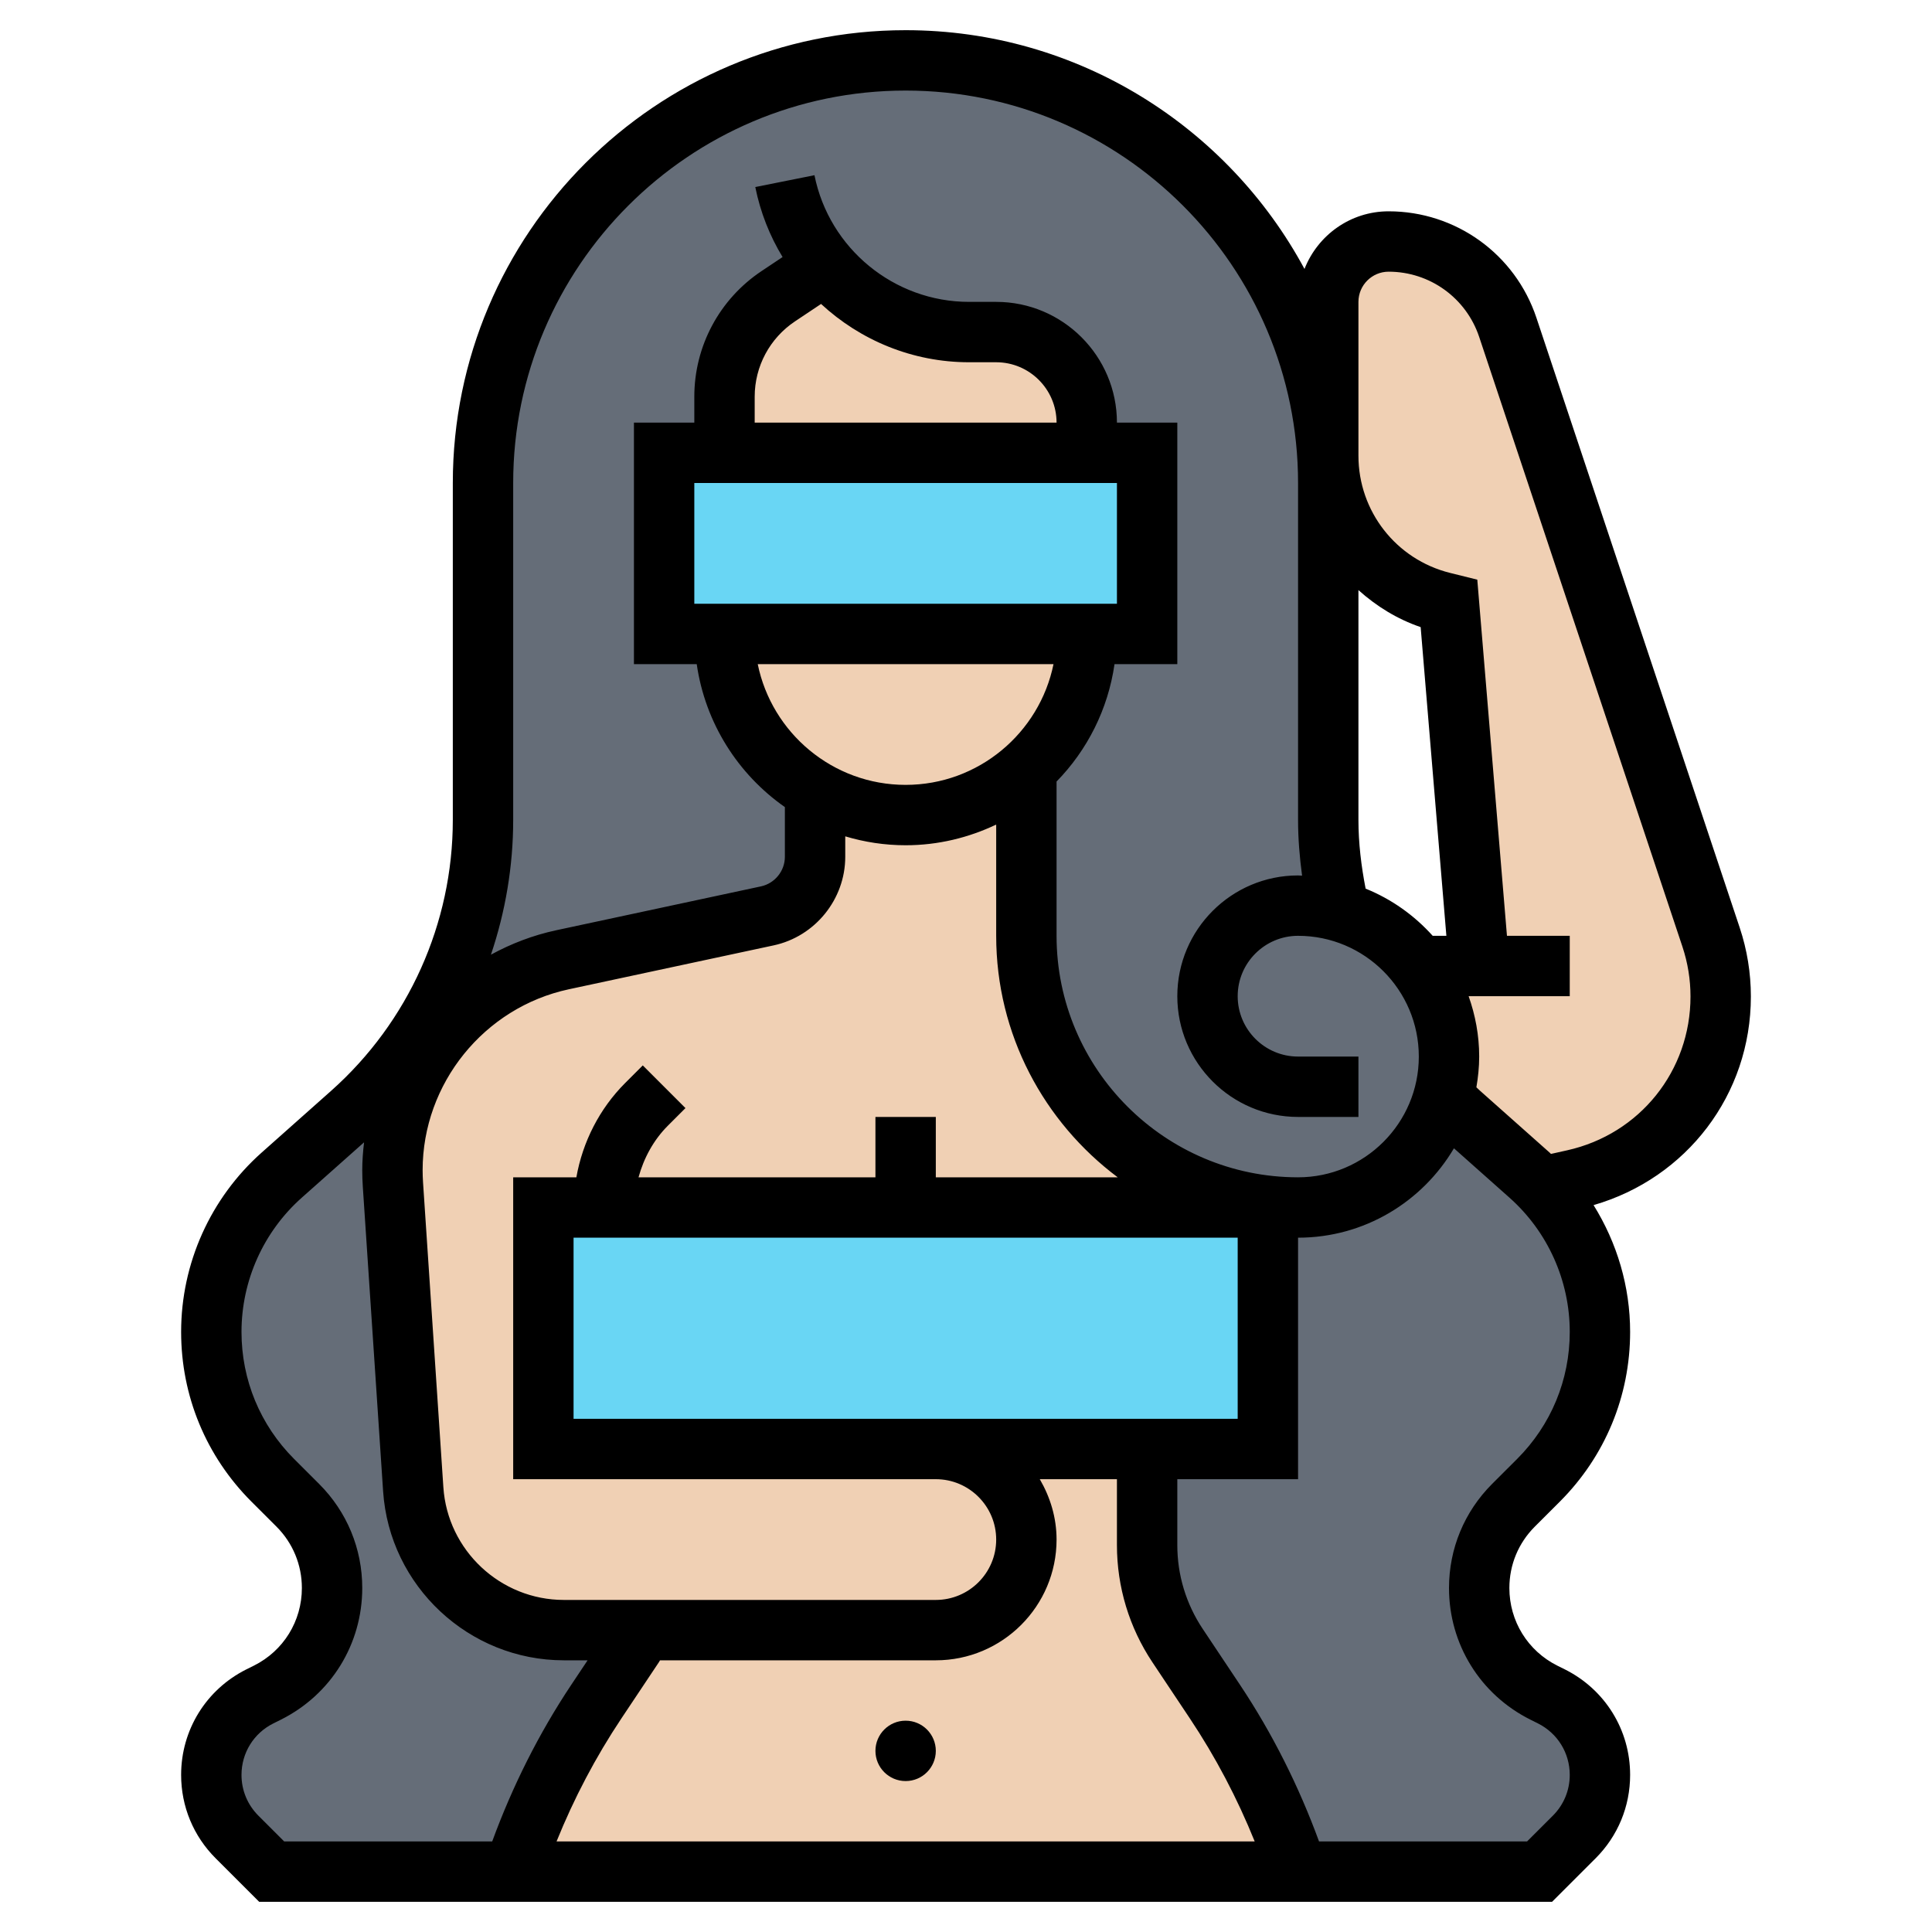 <svg id="_x33_0" enable-background="new 0 0 64 64" height="512" viewBox="0 0 64 64" width="512" xmlns="http://www.w3.org/2000/svg"><g><g><g><path d="m9.33 38.93 2.31-2.05c.81-.73 1.53-1.55 2.13-2.44l.46.32c-1 1.94-1.23 2.95-1.23 4 0 .16.01.32.02.48l.67 10.09c.17 2.63 2.36 4.67 4.99 4.67h2.62c-.1.18-.2.35-.31.51l-1.24 1.86c-1.16 1.75-2.09 3.64-2.75 5.63h-8l-1.15-1.15c-.54-.54-.85-1.28-.85-2.05 0-1.1.62-2.11 1.61-2.6l.25-.13c1.31-.66 2.14-2 2.14-3.46 0-1.03-.41-2.02-1.13-2.74l-.83-.83c-1.31-1.31-2.04-3.08-2.04-4.92 0-1.98.85-3.87 2.33-5.19z" fill="#656d78"/></g><g><path d="m47.81 36.36c-.23.83-.68 1.58-1.27 2.18-.91.9-2.16 1.46-3.54 1.46-.33 0-.66-.02-.99-.06-4.5-.49-8.01-4.3-8.01-8.94v-5.53c.08-.08.16-.15.24-.23 1.09-1.08 1.76-2.58 1.76-4.24h2v-6h-2v-1c0-1.66-1.34-3-3-3h-.9c-1.89 0-3.61-.85-4.77-2.22l-1.55 1.03c-1.11.74-1.78 1.99-1.78 3.33v1.86h-2v6h2c0 2.22 1.21 4.16 3 5.2v2.18c0 .95-.66 1.76-1.58 1.96l-6.79 1.45c-1.64.35-3.05 1.26-4.05 2.49-.12.16-.24.32-.35.48l-.46-.32c1.44-2.13 2.23-4.66 2.23-7.28v-11.16c0-3.86 1.57-7.36 4.1-9.9 2.54-2.53 6.04-4.1 9.9-4.1 7.43 0 13.51 5.79 13.97 13.1.02.3.03.6.03.9v11.16c0 1.03.12 2.04.36 3.03.83.23 1.58.68 2.18 1.27.17.17.32.35.46.54.89 1.79 1 2.38 1 3 0 .47-.07.93-.19 1.36z" fill="#656d78"/></g><g><path d="m42 40 .01-.06c.33.04.66.06.99.06 1.38 0 2.63-.56 3.54-1.46.59-.6 1.04-1.35 1.27-2.18.18.18.36.35.55.52l2.31 2.05c.14.12.27.25.4.39 1.23 1.29 1.93 3.01 1.93 4.8 0 1.84-.73 3.61-2.04 4.92l-.83.83c-.72.72-1.13 1.71-1.13 2.74 0 1.46.83 2.8 2.14 3.46l.25.13c.99.49 1.61 1.5 1.61 2.6 0 .77-.31 1.51-.85 2.05l-1.15 1.15h-8c-.66-1.99-1.59-3.88-2.75-5.63l-1.24-1.86c-.66-.98-1.01-2.14-1.01-3.33v-3.18h4z" fill="#656d78"/></g><g><path d="m49 32-1-12-.21-.05c-2.23-.56-3.79-2.56-3.79-4.85v-5.1c0-.55.22-1.05.59-1.41.36-.37.86-.59 1.41-.59 1.79 0 3.38 1.15 3.95 2.85l6.73 20.19c.21.64.32 1.3.32 1.97 0 2.92-2.03 5.44-4.87 6.07l-1.06.24c-.13-.14-.26-.27-.4-.39l-2.31-2.05c-.19-.17-.37-.34-.55-.52.12-.43.19-.89.19-1.36 0-.62-.11-1.21-1-3z" fill="#f0d0b4"/></g><g><path d="m21.3 54h9.7c.83 0 1.58-.34 2.12-.88s.88-1.29.88-2.12c0-1.66-1.34-3-3-3h7v3.18c0 1.19.35 2.35 1.01 3.33l1.24 1.86c1.16 1.75 2.09 3.64 2.75 5.63h-26c.66-1.99 1.59-3.88 2.75-5.63l1.24-1.86c.11-.16.21-.33.31-.51z" fill="#f0d0b4"/></g><g><path d="m34 31c0 4.64 3.51 8.45 8.01 8.94l-.01.06h-12-10-2v8h13c1.66 0 3 1.34 3 3 0 .83-.34 1.58-.88 2.12s-1.29.88-2.12.88h-9.7-2.62c-2.63 0-4.82-2.04-4.99-4.67l-.67-10.09c-.01-.16-.02-.32-.02-.48 0-1.05.23-2.06 1.23-4 .11-.16.23-.32.35-.48 1-1.23 2.41-2.14 4.05-2.49l6.79-1.45c.92-.2 1.58-1.01 1.58-1.96v-2.18c.88.51 1.9.8 3 .8 1.54 0 2.94-.58 4-1.53z" fill="#f0d0b4"/></g><g><path d="m36 14v1h-12v-1.86c0-1.34.67-2.59 1.78-3.33l1.55-1.03c1.16 1.37 2.88 2.22 4.77 2.22h.9c1.66 0 3 1.34 3 3z" fill="#f0d0b4"/></g><g><path d="m24 21h12c0 1.66-.67 3.16-1.76 4.24-.08.08-.16.15-.24.23-1.06.95-2.46 1.53-4 1.53-1.1 0-2.12-.29-3-.8-1.79-1.04-3-2.98-3-5.2z" fill="#f0d0b4"/></g><g><path d="m42 40v8h-4-7-13v-8h2 10z" fill="#69d6f4"/></g><g><path d="m38 15v6h-2-12-2v-6h2 12z" fill="#69d6f4"/></g></g><g><circle cx="30" cy="58" r="1"/><path d="m58 33.01c0-.777-.125-1.546-.371-2.284l-6.732-20.196c-.703-2.112-2.671-3.53-4.897-3.53-1.269 0-2.349.794-2.787 1.909-2.535-4.704-7.506-7.909-13.213-7.909-8.271 0-15 6.729-15 15v11.162c0 3.424-1.468 6.693-4.028 8.97l-2.304 2.048c-1.695 1.507-2.668 3.672-2.668 5.941 0 2.123.827 4.12 2.329 5.622l.83.829c.542.543.841 1.265.841 2.033 0 1.096-.609 2.081-1.587 2.57l-.254.126c-1.332.669-2.159 2.007-2.159 3.495 0 1.044.406 2.025 1.144 2.763l1.442 1.441h42.828l1.442-1.441c.738-.738 1.144-1.719 1.144-2.763 0-1.488-.827-2.826-2.161-3.495l-.25-.124c-.98-.49-1.589-1.476-1.589-2.572 0-.769.299-1.49.842-2.033l.83-.829c1.501-1.502 2.328-3.499 2.328-5.622 0-1.501-.433-2.951-1.211-4.2 3.084-.893 5.211-3.659 5.211-6.911zm-10.54-2.01c-.608-.677-1.365-1.217-2.222-1.563-.146-.75-.238-1.511-.238-2.275v-7.614c.591.53 1.28.96 2.061 1.226l.852 10.226zm-30.46-15c0-7.168 5.832-13 13-13s13 5.832 13 13v11.162c0 .617.051 1.233.133 1.845-.045-.001-.088-.007-.133-.007-2.206 0-4 1.794-4 4s1.794 4 4 4h2v-2h-2c-1.103 0-2-.897-2-2s.897-2 2-2c2.206 0 4 1.794 4 4s-1.794 4-4 4c-4.411 0-8-3.589-8-8v-5.111c1.014-1.037 1.704-2.387 1.92-3.889h2.08v-8h-2c0-2.206-1.794-4-4-4h-.901c-2.479 0-4.632-1.765-5.119-4.196l-1.96.392c.168.838.479 1.619.904 2.319l-.697.465c-1.394.93-2.227 2.486-2.227 4.161v.859h-2v8h2.08c.282 1.955 1.369 3.651 2.92 4.736v1.647c0 .469-.333.88-.791.979l-6.784 1.454c-.77.165-1.494.444-2.162.809.48-1.425.737-2.93.737-4.463zm21.176 39.066 1.238 1.857c.855 1.282 1.573 2.649 2.149 4.076h-23.126c.576-1.427 1.294-2.794 2.149-4.076l1.238-1.856c.015-.022.026-.045.04-.067h9.136c2.206 0 4-1.794 4-4 0-.732-.212-1.409-.556-2h2.556v2.184c0 1.386.407 2.729 1.176 3.882zm-19.176-8.066v-6h22v6zm12-8v-2h-2v2h-7.848c.175-.638.498-1.235.969-1.707l.586-.586-1.414-1.414-.586.586c-.847.847-1.407 1.949-1.614 3.121h-2.093v10h14c1.103 0 2 .897 2 2s-.897 2-2 2h-12.322c-2.099 0-3.852-1.64-3.991-3.733l-.673-10.094c-.009-.137-.014-.274-.014-.41 0-2.871 2.037-5.391 4.844-5.992l6.784-1.454c1.374-.295 2.372-1.528 2.372-2.934v-.678c.634.19 1.305.295 2 .295 1.075 0 2.089-.251 3-.685v3.685c0 3.273 1.588 6.175 4.026 8zm-3.801-28.931c1.3 1.203 3.031 1.931 4.9 1.931h.901c1.103 0 2 .897 2 2h-10v-.859c0-1.005.5-1.938 1.336-2.496zm9.801 5.931v4h-14v-4zm-2.101 6c-.465 2.279-2.484 4-4.899 4s-4.434-1.721-4.899-4zm-26.341 38.145c-.36-.361-.558-.839-.558-1.349 0-.727.404-1.38 1.052-1.704l.253-.126c1.662-.831 2.695-2.502 2.695-4.361 0-1.303-.507-2.526-1.428-3.447l-.83-.829c-1.123-1.124-1.742-2.619-1.742-4.208 0-1.698.728-3.319 1.997-4.447l2.063-1.833c-.036.304-.06.61-.06.922 0 .18.006.359.018.541l.673 10.096c.209 3.14 2.839 5.6 5.987 5.6h.787l-.543.814c-1.078 1.618-1.949 3.362-2.617 5.186h-6.891zm41.699-11.816-.83.829c-.92.921-1.427 2.145-1.427 3.447 0 1.858 1.033 3.529 2.697 4.361l.249.124c.65.326 1.054.979 1.054 1.706 0 .51-.198.988-.558 1.349l-.856.855h-6.891c-.668-1.823-1.539-3.568-2.617-5.186l-1.238-1.857c-.549-.824-.84-1.783-.84-2.773v-2.184h4v-8c2.199 0 4.119-1.192 5.164-2.961l1.839 1.635c1.269 1.128 1.997 2.749 1.997 4.447 0 1.589-.619 3.084-1.743 4.208zm1.655-10.223-.534.119c-.016-.014-.03-.031-.046-.045l-2.302-2.046c-.042-.038-.081-.078-.123-.116.057-.332.093-.67.093-1.018 0-.702-.128-1.373-.35-2h3.35v-2h-2.08l-.983-11.798-.907-.225c-1.784-.446-3.03-2.042-3.03-3.881v-5.096c0-.552.449-1 1-1 1.363 0 2.569.869 3 2.162l6.732 20.196c.178.535.268 1.09.268 1.652 0 2.466-1.681 4.561-4.088 5.096z"/></g></g></svg>